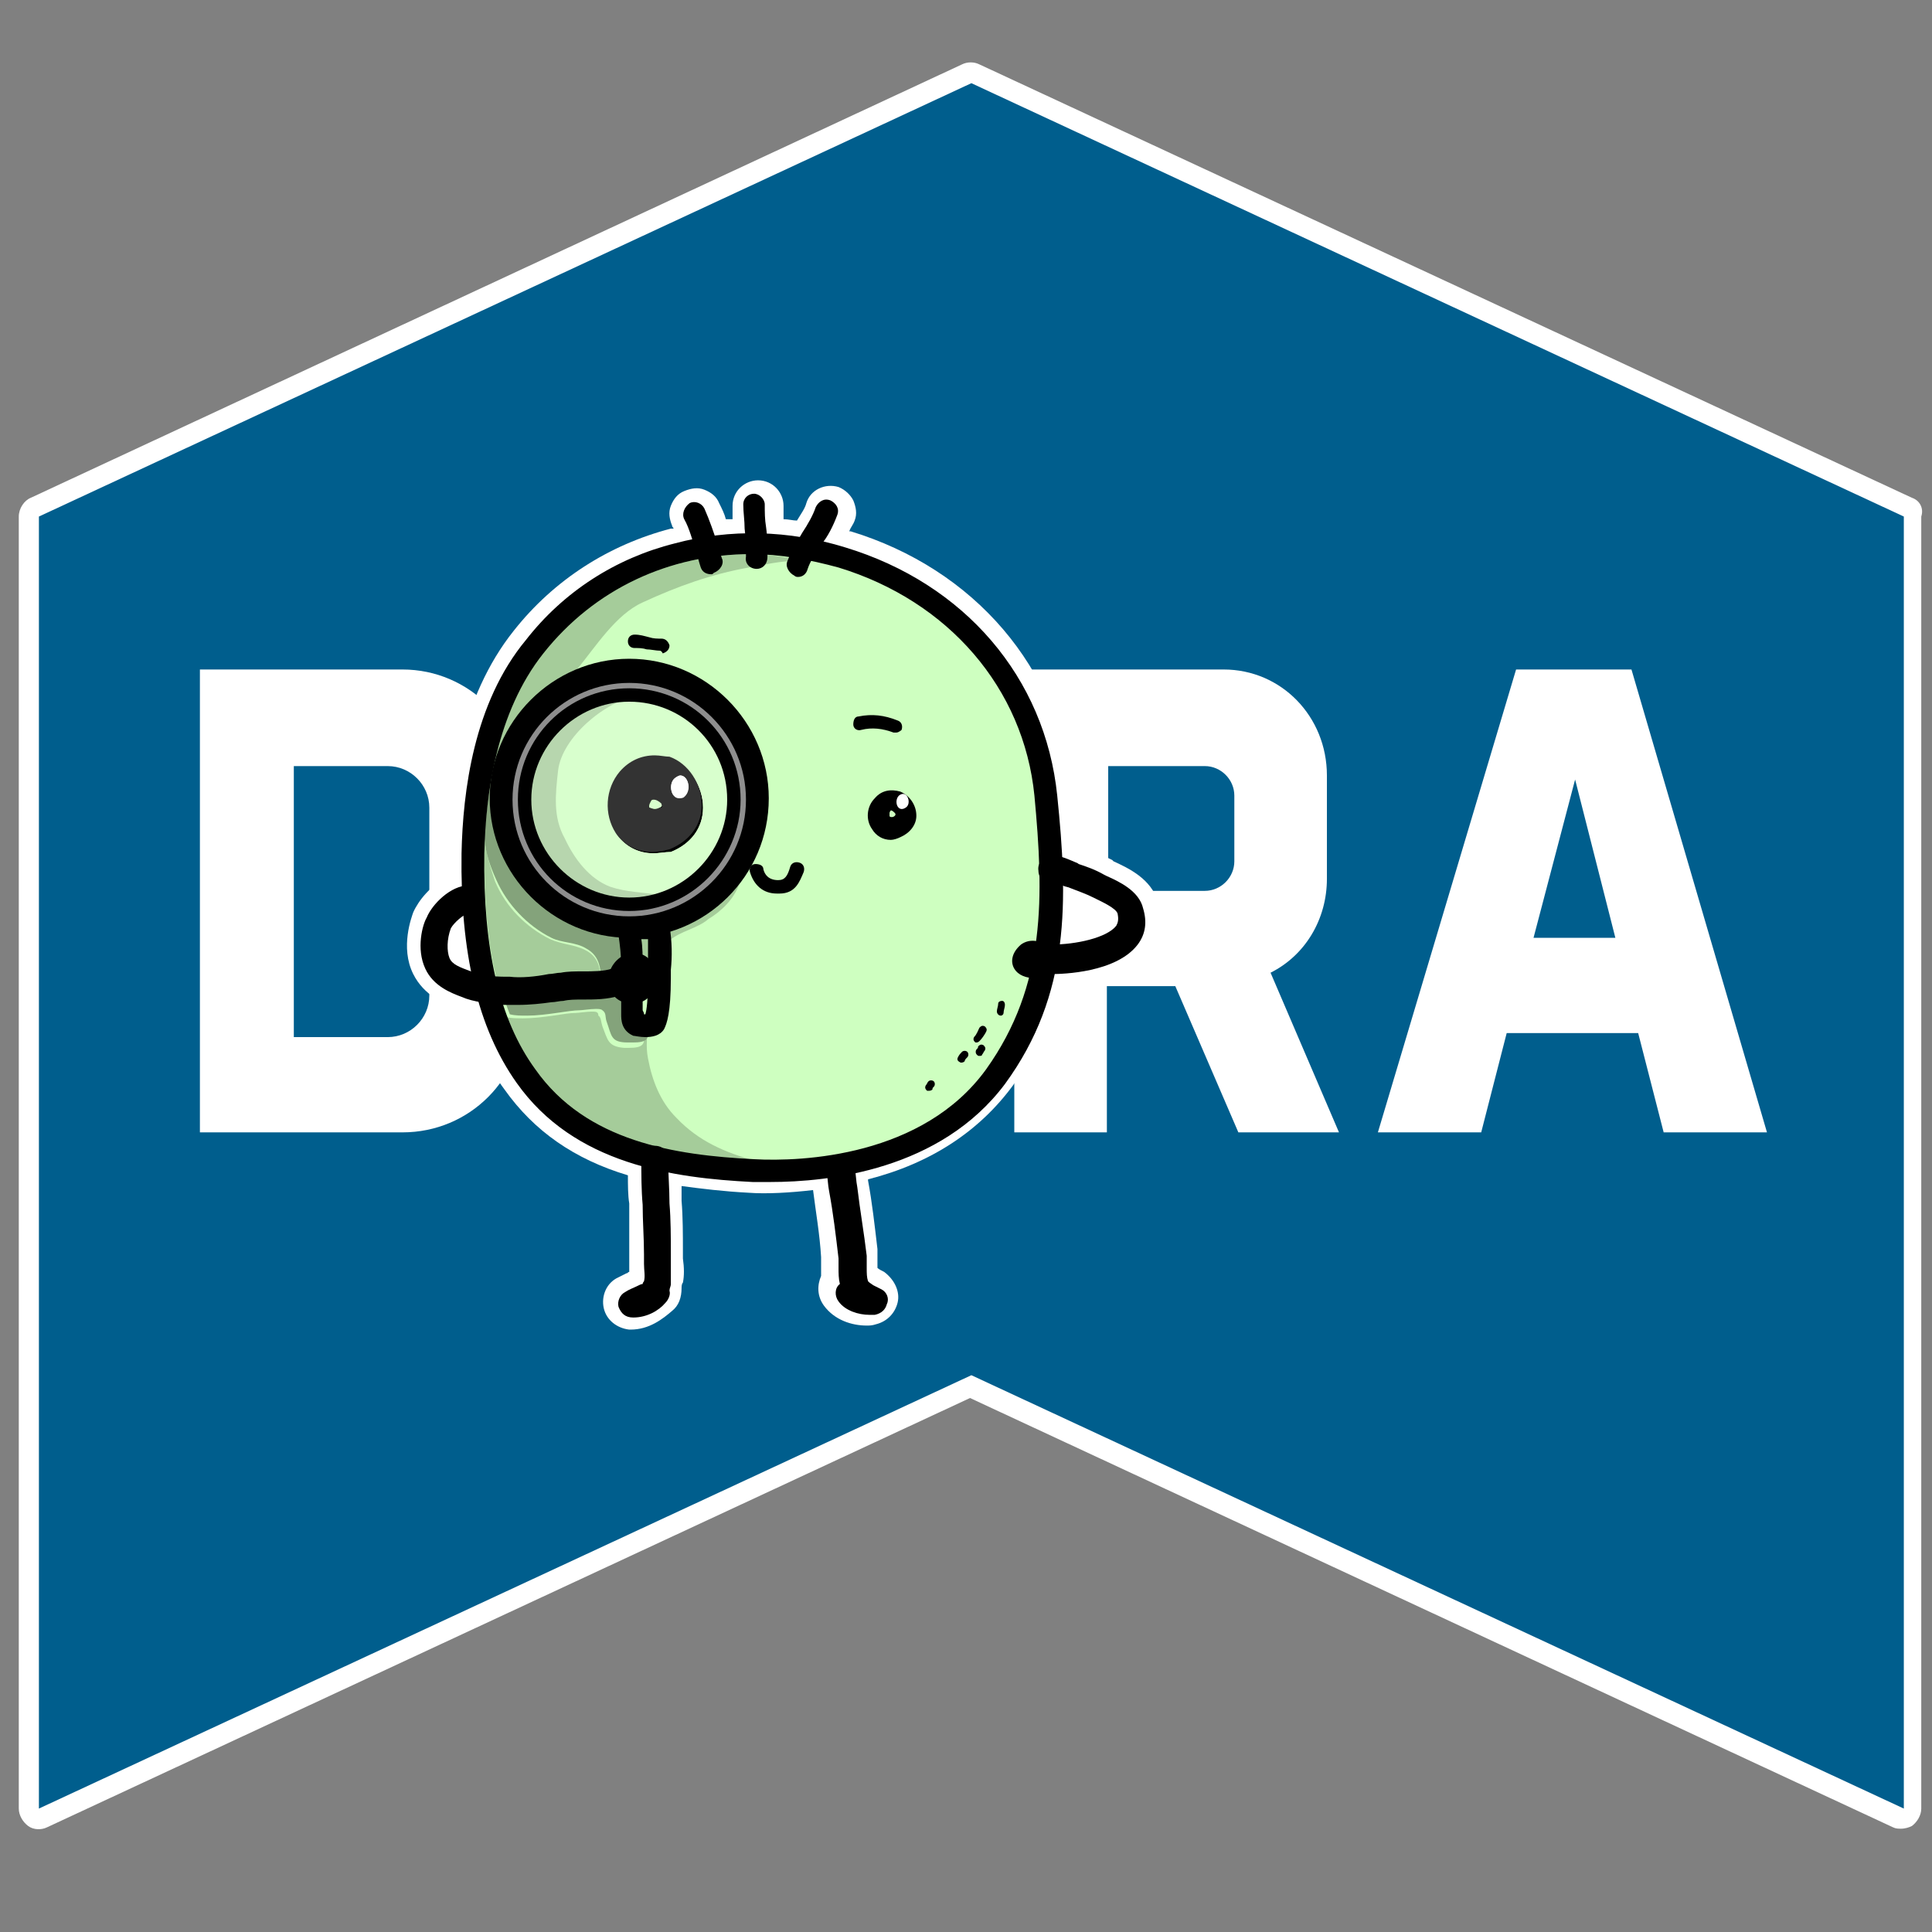 <?xml version="1.0" encoding="utf-8"?>
<!-- Generator: Adobe Illustrator 26.4.1, SVG Export Plug-In . SVG Version: 6.00 Build 0)  -->
<svg version="1.1" id="Layer_2" xmlns="http://www.w3.org/2000/svg" xmlns:xlink="http://www.w3.org/1999/xlink" x="0px" y="0px"
	 viewBox="0 0 144 144" style="enable-background:new 0 0 144 144;" xml:space="preserve">
<rect x="0" y="0" width="144" height="144" fill="#808080" stroke="none"/>
<style type="text/css">
	.st0{fill:#FFFFFF;}
	.st1{fill:#005E8D;}
	.st2{fill:#CEFFC0;}
	.st3{fill:#8E8E8E;}
	.st4{fill:#A5CC9A;}
	.st5{fill:#727272;}
	.st6{fill:#84A37B;}
	.st7{fill:#D8FFCD;}
	.st8{fill:#A5A5A5;}
	.st9{fill:#B7D6AE;}
	.st10{fill:#333333;}
</style>
<path class="st0" d="M142.5,37.1L73,4.8c-0.4-0.2-0.9-0.2-1.3,0L2.3,37.1c-0.5,0.2-0.9,0.8-0.9,1.4v96.3c0,0.5,0.3,1,0.7,1.3
	c0.4,0.3,1,0.3,1.4,0.1l68.8-32l68.8,32c0.2,0.1,0.4,0.1,0.6,0.1c0.3,0,0.6-0.1,0.8-0.2c0.4-0.3,0.7-0.8,0.7-1.3V38.5
	C143.4,37.9,143.1,37.3,142.5,37.1z"/>
<g>
	<path class="st1" d="M72.4,6.2L2.9,38.5v96.3l69.5-32.3l69.5,32.3V38.5L72.4,6.2z"/>
	<path class="st0" d="M131.7,84.4H124l-1.9-7.4h-9.8l-1.9,7.4h-7.7l10.3-34.5h8.6L131.7,84.4z M114.3,69.9h6.1l-3-11.8L114.3,69.9z"
		/>
	<path class="st0" d="M61.6,84.4h-8.6c-4.3,0-7.8-3.5-7.8-7.9V57.8c0-4.4,3.5-7.9,7.8-7.9h8.6c4.3,0,7.8,3.5,7.8,7.9v18.6
		C69.4,80.9,65.9,84.4,61.6,84.4z M54.5,57.1c-1.2,0-2.1,1-2.1,2.2v15.8c0,1.2,1,2.2,2.1,2.2h5.7c1.2,0,2.1-1,2.1-2.2V59.3
		c0-1.2-1-2.2-2.1-2.2H54.5z"/>
	<path class="st0" d="M99.8,84.4h-7.5l-4.7-10.9h-5.1v10.9h-6.9V49.9l15.6,0c4.3,0,7.7,3.5,7.7,7.9v7.7c0,3-1.6,5.7-4.2,7L99.8,84.4
		z M82.6,66.4h7.2c1.2,0,2.2-1,2.2-2.2v-4.9c0-1.2-1-2.2-2.2-2.2h-7.2V66.4z"/>
	<path class="st0" d="M30,49.9H14.9v34.5H30c5,0,9-4,9-9V58.9C39,54,35,49.9,30,49.9z M32,74.2c0,1.7-1.4,3.1-3.1,3.1h-7V57.1h7
		c1.7,0,3.1,1.4,3.1,3.1V74.2z"/>
</g>
<g>
	<path class="st0" d="M86.3,67.2c-0.5-1.7-2.2-2.5-3.3-3l-0.1-0.1c-0.8-0.4-1.5-0.7-2-0.8c-0.1,0-0.2-0.1-0.4-0.2
		c-0.1,0-0.2-0.1-0.3-0.1c-0.1-1.2-0.2-2.4-0.3-4c-0.9-9.2-7.3-16.6-16.5-19.4c0,0-0.1,0-0.1,0c0.1-0.3,0.3-0.5,0.4-0.8
		c0.2-0.5,0.1-1-0.1-1.5c-0.2-0.4-0.6-0.8-1.1-1c-1-0.3-2.1,0.2-2.4,1.2c-0.1,0.4-0.4,0.8-0.7,1.3c-0.3,0-0.6-0.1-1-0.1
		c0-0.3,0-0.7,0-1c0-1-0.8-1.9-1.9-1.9c-1,0-1.9,0.8-1.9,1.9c0,0.3,0,0.6,0,1c-0.2,0-0.3,0-0.5,0c-0.1-0.4-0.3-0.8-0.5-1.2
		c-0.2-0.5-0.6-0.8-1.1-1c-0.5-0.2-1-0.1-1.5,0.1c-0.5,0.2-0.8,0.6-1,1.1c-0.2,0.5-0.1,1,0.1,1.5c0,0.1,0.1,0.1,0.1,0.2
		c-0.1,0-0.1,0-0.2,0c-4.6,1.2-8.7,3.8-11.7,7.6c-4,5-4.9,11.8-5,16.6c0,0.6,0,1.2,0,1.8c-1.2,0.6-2.1,1.7-2.5,2.6
		c-0.1,0.3-1,2.6,0,4.6c0.8,1.6,2.3,2.2,3.2,2.6c0.2,0.1,0.5,0.2,0.8,0.2c0.7,2.2,1.6,4.2,2.8,5.8c2.2,3.1,5.2,5.2,9.2,6.4
		c0,0.7,0,1.5,0.1,2.1l0,1.1c0,0.8,0,1.7,0,2.5c0,0.1,0,0.3,0,0.4c0,0.1,0,0.2,0,0.4c0,0.2,0,0.5,0,0.7h0c-0.1,0-0.1,0.1-0.2,0.1
		c-0.2,0.1-0.4,0.2-0.6,0.3c-0.9,0.4-1.3,1.4-1.1,2.3c0.2,0.9,1,1.5,1.9,1.6l0.1,0c1.4,0,2.4-0.8,3.1-1.4c0.5-0.4,0.7-1,0.7-1.7
		c0-0.1,0-0.3,0.1-0.4c0.1-0.5,0.1-1.1,0-1.8c0-0.2,0-0.4,0-0.5c0-1.3,0-2.6-0.1-3.8l0-1.1c1.5,0.2,3.1,0.4,5,0.5
		c1.3,0.1,3.1,0,4.8-0.2c0.2,1.6,0.5,3.3,0.6,5c0,0.1,0,0.3,0,0.5c0,0.3,0,0.6,0,0.9c-0.3,0.7-0.3,1.5,0.2,2.2
		c0.8,1.1,2.1,1.5,3.2,1.5c0.2,0,0.4,0,0.7-0.1c0.8-0.2,1.4-0.8,1.6-1.6c0.2-0.8-0.2-1.7-1-2.3c-0.2-0.1-0.4-0.2-0.5-0.3
		c0-0.1,0-0.3,0-0.4c0-0.3,0-0.6,0-1c-0.2-1.7-0.4-3.5-0.7-5.1c0,0,0-0.1,0-0.1c4.7-1.2,8.3-3.6,10.8-7c1.7-2.4,3-5,3.7-7.8
		c1.7-0.1,4.9-0.6,6.4-2.6C86.5,69.8,86.7,68.5,86.3,67.2z M80.1,69.2c0-0.6,0.1-1.1,0.1-1.7c0.3,0.1,0.6,0.2,0.9,0.4l0.3,0.1
		c0.2,0.1,0.6,0.3,0.9,0.5C82,68.7,81.2,69,80.1,69.2z"/>
	<g>
		<path class="st2" d="M74.1,80.2c4.8-6.5,4.5-13.4,3.7-21c-1.8-18.4-26.6-25.4-38.1-11c-3.4,4.3-4.5,10.1-4.6,15.4
			c-0.1,5.5,0.6,11.9,4,16.6c3.9,5.5,10.5,6.7,16.9,7C62.7,87.5,70.1,85.8,74.1,80.2"/>
		<path class="st3" d="M46.9,50c-5.3,0-9.5,4.3-9.5,9.5c0,5.3,4.3,9.5,9.5,9.5c5.3,0,9.5-4.3,9.5-9.5C56.4,54.3,52.2,50,46.9,50
			 M46.9,67.3c-4.3,0-7.8-3.5-7.8-7.8c0-4.3,3.5-7.8,7.8-7.8c4.3,0,7.8,3.5,7.8,7.8C54.7,63.9,51.2,67.3,46.9,67.3"/>
		<path class="st4" d="M47.1,72.2c-0.4,0.2-0.3,0.7-0.3,1.7c0,0.7,0.1,1.4,0.4,1.9l0,0c-0.3-0.5-0.3-0.8-0.3-1.5
			C46.9,73.6,47,72.9,47.1,72.2"/>
		<path class="st4" d="M47.2,51.8c-0.1,0-0.1,0-0.2,0c0.2,0,0.3,0,0.5,0l0.1,0C47.5,51.8,47.3,51.8,47.2,51.8"/>
		<path class="st5" d="M48.2,51.7c-0.3,0-0.6,0-0.9,0.1c0.1,0,0.2,0,0.4,0C47.8,51.7,48,51.7,48.2,51.7"/>
		<path class="st4" d="M55.1,65.9c-1.4,1.8-3.4,3.1-5.7,3.7c-0.6,0.2-1.2,0.3-1.8,0.3c-0.1,0-0.1,0-0.2,0c-0.2,0-0.3,0-0.5,0
			c0,0-0.1,0-0.1,0l0,0c0.3,0.6,0.3,1.4,0.3,2.2c0.1-0.1,0.3-0.1,0.5-0.1c0.2,0,0.4,0,0.7,0.1c0.1,0,0.2,0,0.3,0
			c1.2,0,0.4-1.2,1.3-2c0.8-0.7,2.1-0.9,2.9-1.6C53.8,67.9,54.7,67,55.1,65.9 M36.1,62.4c0,0.4,0,0.8,0,1.2c0,4,0.3,7.5,1.2,10.4
			c1.1-0.2,2.4-0.2,3.5-0.2c1.3-0.1,2.6-0.2,3.9-0.2c0.1-1.1,0.1-2.2-1.1-2.8c-0.8-0.4-1.7-0.4-2.6-0.8c-1.8-0.9-3.3-2.4-4.1-4.3
			C36.5,64.5,36.2,63.5,36.1,62.4 M61,41.9c0.1,0,0.2,0.1,0.3,0.1c-0.1,0-0.1-0.1-0.2-0.1L61,41.9 M56,41.3
			c-6.1,0-11.7,2.6-15.5,7.4c-2.1,2.6-3.2,5.8-3.8,8.9l0.1,0.1c0.6-3.4,3-6.3,6.1-7.6c0-0.1,0.1-0.1,0.1-0.2c1.4-1.7,2.9-4.1,4.9-5
			c2.6-1.2,5.1-2.1,7.9-2.6c1.1-0.2,2.4-0.5,3.6-0.5c0.1,0,0.3,0,0.4,0C58.5,41.5,57.2,41.3,56,41.3"/>
		<path class="st4" d="M44.1,75.4c-0.4,0-1,0.1-1.2,0.1c-0.8,0-2.4,0.4-3.9,0.4c-0.5,0-0.9,0-1.3-0.1c0.6,1.5,1.3,2.8,2.1,4
			c3.8,5.4,10.4,6.4,16.3,6.7l0.1,0c-2.1-0.6-4.1-1.4-5.8-3.2c-1.2-1.2-1.8-2.8-2.1-4.4c-0.2-1,0-1.7-0.1-2.4
			c-0.5-0.1-0.8-0.3-1-0.6c0.2,0.3,0.5,0.6,0.6,0.9c0.5,1.1,0,1.3-0.9,1.3c-0.1,0-0.3,0-0.4,0c-1.2-0.1-1.2-0.6-1.6-1.6
			c-0.1-0.3-0.1-0.7-0.3-0.8C44.6,75.4,44.4,75.4,44.1,75.4"/>
		<path class="st6" d="M36.7,57.6c-0.3,1.7-0.5,3.3-0.6,4.8c0.1,1.2,0.4,2.1,0.9,3.2c0.8,1.8,2.3,3.4,4.1,4.3
			c0.8,0.4,1.8,0.3,2.6,0.8c1.1,0.6,1.1,1.7,1.1,2.8c-1.3,0-2.6,0.1-3.9,0.2c-1.1,0-2.4,0-3.5,0.2c0.2,0.6,0.4,1.2,0.6,1.7
			c0.4,0.1,0.8,0.1,1.3,0.1c1.4,0,3.1-0.4,3.9-0.4c0.2,0,0.8-0.1,1.2-0.1c0.2,0,0.4,0,0.5,0.1c0.3,0.2,0.2,0.5,0.3,0.8
			c0.4,1.1,0.3,1.6,1.6,1.6c0.2,0,0.3,0,0.4,0c0.9,0,1.4-0.2,0.9-1.3c-0.2-0.4-0.5-0.6-0.6-0.9c-0.4-0.5-0.4-1.1-0.4-1.9
			c0-1-0.1-1.5,0.3-1.7c0.1-0.8,0-1.6-0.3-2.2l0,0c-5.7-0.1-10.2-4.7-10.2-10.4C36.5,58.9,36.6,58.3,36.7,57.6L36.7,57.6"/>
		<path d="M72.8,77.7c0,0-0.1,0-0.1,0c-0.1-0.1-0.2-0.2-0.1-0.4c0.2-0.2,0.3-0.5,0.4-0.7c0.1-0.1,0.2-0.2,0.4-0.1
			c0.1,0.1,0.2,0.2,0.1,0.4c-0.1,0.2-0.3,0.5-0.5,0.7C73,77.6,72.9,77.7,72.8,77.7z"/>
		<path d="M71.6,79.2L71.6,79.2c-0.2-0.1-0.3-0.2-0.2-0.4c0.1-0.2,0.2-0.3,0.3-0.4c0.1-0.1,0.3-0.1,0.4,0c0.1,0.1,0.1,0.3,0,0.4l0,0
			c-0.1,0.1-0.2,0.2-0.2,0.3C71.8,79.2,71.7,79.2,71.6,79.2z"/>
		<path d="M73,78.7c-0.1,0-0.1,0-0.2-0.1c-0.1-0.1-0.1-0.3,0-0.4c0.1-0.1,0.1-0.1,0.1-0.2c0.1-0.1,0.2-0.2,0.4-0.1
			c0.1,0.1,0.2,0.2,0.1,0.4c-0.1,0.1-0.1,0.2-0.2,0.3C73.2,78.7,73.1,78.7,73,78.7z"/>
		<path d="M74.6,75.7L74.6,75.7c-0.2,0-0.3-0.2-0.3-0.3c0-0.2,0.1-0.4,0.1-0.6c0-0.1,0.1-0.2,0.3-0.2c0.1,0,0.2,0.1,0.2,0.3
			c0,0.2-0.1,0.4-0.1,0.6C74.8,75.6,74.7,75.7,74.6,75.7z"/>
		<path d="M69.2,81.3l-0.1,0c-0.1-0.1-0.2-0.2-0.1-0.4c0.1-0.1,0.1-0.2,0.2-0.3c0.1-0.1,0.3-0.1,0.4,0c0.1,0.1,0.1,0.3,0,0.4
			c-0.1,0.1-0.1,0.1-0.1,0.2C69.4,81.3,69.3,81.3,69.2,81.3z"/>
		<path d="M57.4,88.1c-0.5,0-0.9,0-1.3,0c-5.9-0.3-13.3-1.3-17.6-7.4c-2.9-4.1-4.2-9.7-4.1-17.1c0.1-4.6,0.9-11.2,4.8-15.9
			c2.8-3.6,6.7-6.1,11.1-7.2c4.1-1.1,8.5-1,12.7,0.3c8.9,2.7,14.9,9.7,15.8,18.5c0.8,7.8,1,14.8-3.9,21.5
			C70.1,87.2,61.8,88.1,57.4,88.1 M56,41.3c-6.1,0-11.7,2.6-15.5,7.4c-3.5,4.4-4.3,10.5-4.4,14.9C36,70.7,37.2,76,39.9,79.7
			c3.8,5.4,10.4,6.4,16.3,6.7c3.6,0.2,12.6-0.2,17.3-6.7c4.5-6.3,4.3-12.9,3.6-20.4c-0.8-8-6.4-14.5-14.6-17
			C60.3,41.7,58.1,41.3,56,41.3"/>
		<path d="M47.2,98.2L47.2,98.2c-0.6,0-0.9-0.3-1.1-0.8c-0.1-0.4,0.1-0.9,0.5-1.1c0.3-0.2,0.6-0.3,0.8-0.4c0.2-0.1,0.4-0.2,0.5-0.2
			c0,0,0-0.1,0.1-0.2c0.1-0.4,0-0.8,0-1.3c0-0.2,0-0.5,0-0.7c0-1.2-0.1-2.5-0.1-3.7c-0.1-1.1-0.1-2.3-0.1-3.4c0-0.6,0.4-1,1-1
			c0.6,0,1,0.4,1,1c0,1.1,0.1,2.2,0.1,3.3c0.1,1.2,0.1,2.5,0.1,3.7c0,0.2,0,0.4,0,0.7c0,0.5,0,1,0,1.6c0,0.2-0.1,0.3-0.1,0.5
			c0.1,0.3-0.1,0.7-0.3,0.9C49.1,97.7,48.2,98.2,47.2,98.2z"/>
		<path d="M64.8,98c-0.8,0-1.8-0.3-2.3-1c-0.3-0.4-0.3-1,0.1-1.3c-0.1-0.4-0.1-0.8-0.1-1.2c0-0.2,0-0.5,0-0.7
			c-0.2-1.7-0.4-3.4-0.7-5c-0.1-0.5-0.1-1-0.2-1.5c-0.1-0.6,0.3-1.1,0.9-1.2c0.6-0.1,1.1,0.3,1.2,0.9c0.1,0.5,0.1,1,0.2,1.5
			c0.2,1.7,0.5,3.4,0.7,5.1c0,0.3,0,0.6,0,0.9c0,0.4,0,0.7,0.1,1c0.1,0.1,0.1,0.1,0.4,0.3c0.2,0.1,0.4,0.2,0.6,0.3
			c0.4,0.2,0.6,0.7,0.4,1.1c-0.1,0.4-0.4,0.7-0.9,0.8C65.1,98,65,98,64.8,98z"/>
		<path d="M48.7,63.6c-1.1,0-2.1-0.5-2.7-1.4c-0.9-1.4-0.8-3.3,0.3-4.6c1-1.1,2.4-1.5,3.7-1c1.4,0.5,2.4,2,2.4,3.6
			c0,1.5-0.9,2.7-2.4,3.3C49.6,63.5,49.1,63.6,48.7,63.6 M48.6,59.6c-0.2,0.1-0.3,0.4-0.2,0.6c0,0,0.2,0.1,0.4,0.1
			c0.3,0,0.4-0.1,0.5-0.2c0.1-0.1,0-0.2,0-0.3C49.1,59.6,48.8,59.5,48.6,59.6"/>
		<path d="M66.4,62.6c-0.6,0-1.1-0.3-1.4-0.8c-0.5-0.7-0.4-1.7,0.2-2.3c0.5-0.6,1.2-0.7,1.9-0.5c0.7,0.3,1.2,1,1.2,1.8
			c0,0.7-0.5,1.3-1.2,1.6C66.9,62.5,66.6,62.6,66.4,62.6z M66.5,60.9l0.2,0.6L66.5,60.9c0.1,0,0.2-0.1,0.2-0.1c0,0,0.1-0.1,0-0.2
			c-0.1-0.1-0.2-0.2-0.3-0.2c0,0-0.1,0.1-0.1,0.2c0,0.1,0,0.1,0,0.2C66.3,60.9,66.4,60.9,66.5,60.9L66.5,60.9z"/>
		<path d="M57.9,66.6c-1,0-1.7-0.6-2-1.6c-0.1-0.3,0.1-0.6,0.4-0.6s0.6,0.1,0.6,0.4c0.1,0.4,0.4,0.8,1.1,0.8c0.5,0,0.7-0.3,0.9-1
			c0.1-0.3,0.4-0.4,0.7-0.3c0.3,0.1,0.4,0.4,0.3,0.7c-0.3,0.7-0.6,1.6-1.8,1.6C58,66.6,57.9,66.6,57.9,66.6z"/>
		<path d="M38.6,74.9c-0.3,0-0.5,0-0.8,0l-0.3,0c-1-0.1-2.2-0.2-3.1-0.6c-0.8-0.3-2.1-0.8-2.7-2.1c-0.7-1.5-0.2-3.3,0.1-3.8
			c0.4-1,1.8-2.4,3.1-2.4h0c0.6,0,1,0.4,1,1c0,0.6-0.4,1-1,1.1c-0.3,0-1.1,0.7-1.3,1.1c-0.3,0.8-0.3,1.7-0.1,2.2
			c0.2,0.5,0.8,0.7,1.6,1c0.7,0.3,1.7,0.4,2.6,0.4l0.3,0c0.8,0.1,1.9,0,2.9-0.2c0.3,0,0.6-0.1,0.9-0.1c0.5-0.1,1.1-0.1,1.6-0.1
			c0.8,0,1.6,0,2.2-0.2c0.6-0.2,1.1,0.2,1.3,0.7c0.2,0.6-0.2,1.1-0.7,1.3c-0.9,0.3-1.9,0.3-2.8,0.3c-0.5,0-1,0-1.4,0.1
			c-0.3,0-0.6,0.1-0.9,0.1C40.4,74.8,39.5,74.9,38.6,74.9z"/>
		<path d="M47.1,74.8c-0.1,0-0.1,0-0.2,0c-0.8-0.1-1.4-0.6-1.5-1.4c-0.2-0.9,0.3-1.8,1.1-2.2c0.7-0.3,1.4-0.2,1.9,0.3
			c0.6,0.6,0.7,1.5,0.3,2.2C48.5,74.4,47.9,74.8,47.1,74.8z M47.1,73.1c0.1,0.1,0.3,0.1,0.3,0l0.1,0c0-0.1-0.2-0.3-0.3-0.3
			L47.1,73.1z M46.9,72.9c0,0,0.1,0.1,0.2,0.2l0-0.3C47,72.8,46.9,72.9,46.9,72.9z"/>
		<path d="M48.1,77.3c-0.4,0-0.8-0.1-0.9-0.1c-0.9-0.4-0.9-1.2-0.9-1.6c0-0.1,0-0.1,0-0.2c0-0.3,0-0.6,0-0.9c0-0.6,0-1.2,0-1.7
			c0-0.2,0-0.5,0-0.8c0-0.8-0.1-1.6-0.2-2.3c-0.1-0.3,0.1-0.6,0.3-0.8c0.7-0.6,2.2-0.7,2.8-0.6c0.4,0.1,0.7,0.3,0.7,0.7
			c0.2,1.2,0.2,2.3,0.1,3.3c0,0.2,0,0.4,0,0.6c0,2.6-0.3,3.4-0.5,3.8C49.2,77.2,48.6,77.3,48.1,77.3z M48,75.6c0.1,0,0.1,0,0.1,0
			c0.1-0.3,0.2-1.1,0.2-2.7c0-0.2,0-0.4,0-0.6c0-0.8,0-1.5,0-2.3C48.1,70,48,70,47.8,70c0.1,0.6,0.1,1.3,0.1,1.9c0,0.3,0,0.5,0,0.7
			c0,0.6,0,1.2,0,1.8c0,0.3,0,0.6,0,0.9C48,75.5,48,75.5,48,75.6z"/>
		<path d="M46.9,69.9c-5.7,0-10.4-4.7-10.4-10.4c0-5.7,4.7-10.4,10.4-10.4c5.7,0,10.4,4.7,10.4,10.4C57.3,65.3,52.6,69.9,46.9,69.9
			 M46.9,50.9c-4.8,0-8.7,3.9-8.7,8.7c0,4.8,3.9,8.7,8.7,8.7c4.8,0,8.7-3.9,8.7-8.7C55.6,54.8,51.7,50.9,46.9,50.9"/>
		<path class="st0" d="M51,59.3c0.7-0.5,0.1-2.1-0.7-1.4C49.6,58.5,50.1,59.9,51,59.3"/>
		<path class="st0" d="M67.5,60.2c0.5-0.3,0.1-1.4-0.5-0.9C66.6,59.7,66.9,60.6,67.5,60.2z"/>
		<path d="M77.1,72.9c-0.6,0-1.2-0.2-1.5-0.7c-0.3-0.5-0.2-1.2,0.5-1.8c0.7-0.5,1.4-0.2,1.8-0.1c0.1,0,0.1,0,0.1,0.1
			c0.2,0,0.2,0,0.4,0c1.8,0,4.1-0.5,4.8-1.4c0.1-0.2,0.2-0.4,0.1-0.9c-0.1-0.4-1.2-0.9-1.6-1.1l-0.2-0.1c-0.6-0.3-1.2-0.5-1.7-0.7
			c-0.2-0.1-0.4-0.1-0.6-0.2c-0.2-0.1-0.6-0.2-0.7-0.2c-0.6,0.1-1.1-0.3-1.1-0.9c-0.1-0.6,0.4-1.1,0.9-1.1c0.6-0.1,1.2,0.2,1.7,0.4
			c0.2,0.1,0.3,0.1,0.4,0.2c0.6,0.2,1.2,0.4,1.9,0.8l0.2,0.1c0.9,0.4,2.4,1.1,2.7,2.4c0.3,1,0.2,1.9-0.4,2.7
			c-1.6,2.1-5.6,2.2-6.4,2.2c-0.1,0-0.1,0-0.1,0c-0.1,0.1-0.3,0.2-0.4,0.3C77.7,72.9,77.4,72.9,77.1,72.9z"/>
		<path d="M53,42.8c-0.4,0-0.7-0.2-0.8-0.6c-0.1-0.3-0.2-0.7-0.3-1.1c-0.3-0.8-0.5-1.7-0.9-2.4c-0.2-0.4,0-0.9,0.4-1.2
			c0.4-0.2,0.9,0,1.1,0.4c0.4,0.9,0.7,1.8,1,2.7c0.1,0.4,0.2,0.7,0.3,1c0.2,0.4-0.1,0.9-0.6,1.1C53.1,42.8,53.1,42.8,53,42.8z"/>
		<path d="M56.4,42.4L56.4,42.4c-0.5,0-0.9-0.4-0.8-0.9c0-0.7,0-1.3-0.1-2.1c0-0.6-0.1-1.2-0.1-1.8c0-0.5,0.4-0.8,0.8-0.8
			s0.8,0.4,0.8,0.8c0,0.6,0,1.1,0.1,1.7c0.1,0.7,0.1,1.5,0.1,2.2C57.2,42.1,56.8,42.4,56.4,42.4z"/>
		<path d="M59.5,43c-0.1,0-0.2,0-0.3-0.1c-0.4-0.2-0.7-0.7-0.5-1.1c0.3-0.8,0.7-1.4,1.1-2.1c0.4-0.6,0.8-1.3,1-1.9
			c0.2-0.4,0.6-0.7,1.1-0.5c0.4,0.2,0.7,0.6,0.5,1.1c-0.3,0.8-0.7,1.6-1.2,2.2c-0.4,0.6-0.8,1.2-1,1.8C60.1,42.8,59.8,43,59.5,43z"
			/>
		<path d="M66.8,54.6c-0.1,0-0.1,0-0.2,0c-0.8-0.3-1.6-0.4-2.4-0.2c-0.3,0.1-0.6-0.1-0.6-0.4c0-0.3,0.1-0.6,0.4-0.6
			c1-0.2,1.9-0.1,2.9,0.3c0.3,0.1,0.4,0.4,0.3,0.7C67.2,54.4,67,54.6,66.8,54.6z"/>
		<path d="M49.2,48.5c-0.3,0-0.7-0.1-1-0.1c-0.3-0.1-0.6-0.1-0.9-0.1c-0.3,0-0.5-0.2-0.5-0.5c0-0.3,0.2-0.5,0.5-0.5
			c0.4,0,0.7,0.1,1.1,0.2c0.3,0.1,0.6,0.1,0.9,0.1c0.3,0,0.5,0.2,0.6,0.5c0,0.3-0.2,0.5-0.5,0.6C49.3,48.5,49.2,48.5,49.2,48.5z"/>
		<path class="st7" d="M48.7,59.6L48.7,59.6c-0.2,0.1-0.3,0.5-0.3,0.6c0,0,0.2,0.1,0.4,0.1c0.3,0,0.4-0.1,0.5-0.2
			c0.1-0.1,0-0.2,0-0.3C49.1,59.6,48.9,59.6,48.7,59.6 M48.7,63.6c-1.1,0-2.1-0.5-2.7-1.4c-0.9-1.4-0.8-3.3,0.3-4.6
			c0.7-0.8,1.6-1.2,2.6-1.2c0.4,0,0.7,0.1,1.1,0.2c1.4,0.5,2.4,2,2.4,3.6c0,1.5-0.9,2.7-2.4,3.3C49.6,63.5,49.1,63.6,48.7,63.6
			 M47.5,51.8c-2.5,0.6-5.7,3.2-6,5.6c-0.2,1.8-0.4,3.5,0.5,5.1c0.8,1.4,1.8,2.9,3.4,3.6c1.2,0.4,2.4,0.4,3.6,0.6
			C48.4,66.9,47.7,67,47,67c-2.3,0-4.9-1.1-6.3-2.8c1.4,1.9,3.7,3.1,6.2,3.1c4.3,0,7.8-3.5,7.8-7.8C54.7,55.4,51.5,52.1,47.5,51.8
			 M46.9,51.8c-4.3,0-7.8,3.5-7.8,7.8c0,1.6,0.5,3.2,1.4,4.4c0,0-0.1-0.1-0.1-0.2c-1.3-2-1.4-5.3-0.4-7.5c0.3-0.8,0.8-1.5,1.5-2.1
			c0.9-0.9,2-1.6,3.1-1.9C45.3,52.1,46.2,51.9,46.9,51.8L46.9,51.8"/>
		<path class="st8" d="M54.7,59.6c0,4.3-3.5,7.8-7.8,7.8c-2.5,0-4.8-1.2-6.2-3.1c-0.1-0.1-0.1-0.1-0.2-0.2c-0.9-1.3-1.4-2.8-1.4-4.4
			l0,0c0,4.3,3.5,7.8,7.8,7.8C51.2,67.4,54.7,63.9,54.7,59.6L54.7,59.6"/>
		<path class="st9" d="M47,51.8c-0.9,0.1-1.7,0.3-2.5,0.5c-1.1,0.3-2.2,1.1-3.1,1.9c-0.7,0.6-1.2,1.4-1.5,2.1
			c-0.9,2.2-0.8,5.5,0.4,7.5c0,0.1,0.1,0.1,0.1,0.2c0.1,0.1,0.1,0.1,0.2,0.2C42,65.9,44.6,67,47,67c0.7,0,1.5-0.1,2.1-0.3
			c-1.2-0.2-2.4-0.2-3.6-0.6c-1.6-0.6-2.7-2.1-3.4-3.6c-0.9-1.6-0.7-3.3-0.5-5.1c0.3-2.4,3.4-5.1,6-5.6C47.3,51.8,47.2,51.8,47,51.8
			"/>
		<path class="st3" d="M40.5,64c0.1,0.1,0.1,0.1,0.2,0.2C40.6,64.1,40.6,64.1,40.5,64"/>
		<path class="st10" d="M48.8,60.3c-0.2,0-0.3-0.1-0.4-0.1c-0.1-0.1,0.1-0.5,0.2-0.6l0.1,0c0.2,0,0.4,0.1,0.6,0.3
			c0,0.1,0.1,0.2,0,0.3C49.2,60.1,49.1,60.3,48.8,60.3 M50.6,59.5c-0.6,0-0.8-1.1-0.3-1.5c0.2-0.1,0.3-0.2,0.4-0.2
			c0.6,0,0.9,1.1,0.3,1.6C50.8,59.4,50.7,59.5,50.6,59.5 M48.8,56.3c-1,0-1.9,0.4-2.6,1.2c-1.1,1.3-1.2,3.2-0.3,4.6
			c0.6,0.9,1.6,1.4,2.7,1.4c0.4,0,0.9-0.1,1.3-0.2c1.5-0.6,2.4-1.8,2.4-3.3c0-1.6-1-3.1-2.4-3.6C49.6,56.4,49.2,56.3,48.8,56.3"/>
		<path class="st0" d="M50.7,57.8c-0.1,0-0.3,0.1-0.4,0.2c-0.5,0.4-0.3,1.5,0.3,1.5c0.1,0,0.3,0,0.4-0.1
			C51.6,58.9,51.3,57.8,50.7,57.8"/>
		<path d="M46.9,67.9c-4.6,0-8.3-3.7-8.3-8.3s3.7-8.3,8.3-8.3s8.3,3.7,8.3,8.3C55.2,64.1,51.5,67.9,46.9,67.9z M46.9,52.3
			c-4,0-7.3,3.3-7.3,7.3s3.3,7.3,7.3,7.3s7.3-3.3,7.3-7.3C54.2,55.5,50.9,52.3,46.9,52.3z"/>
	</g>
</g>
</svg>
